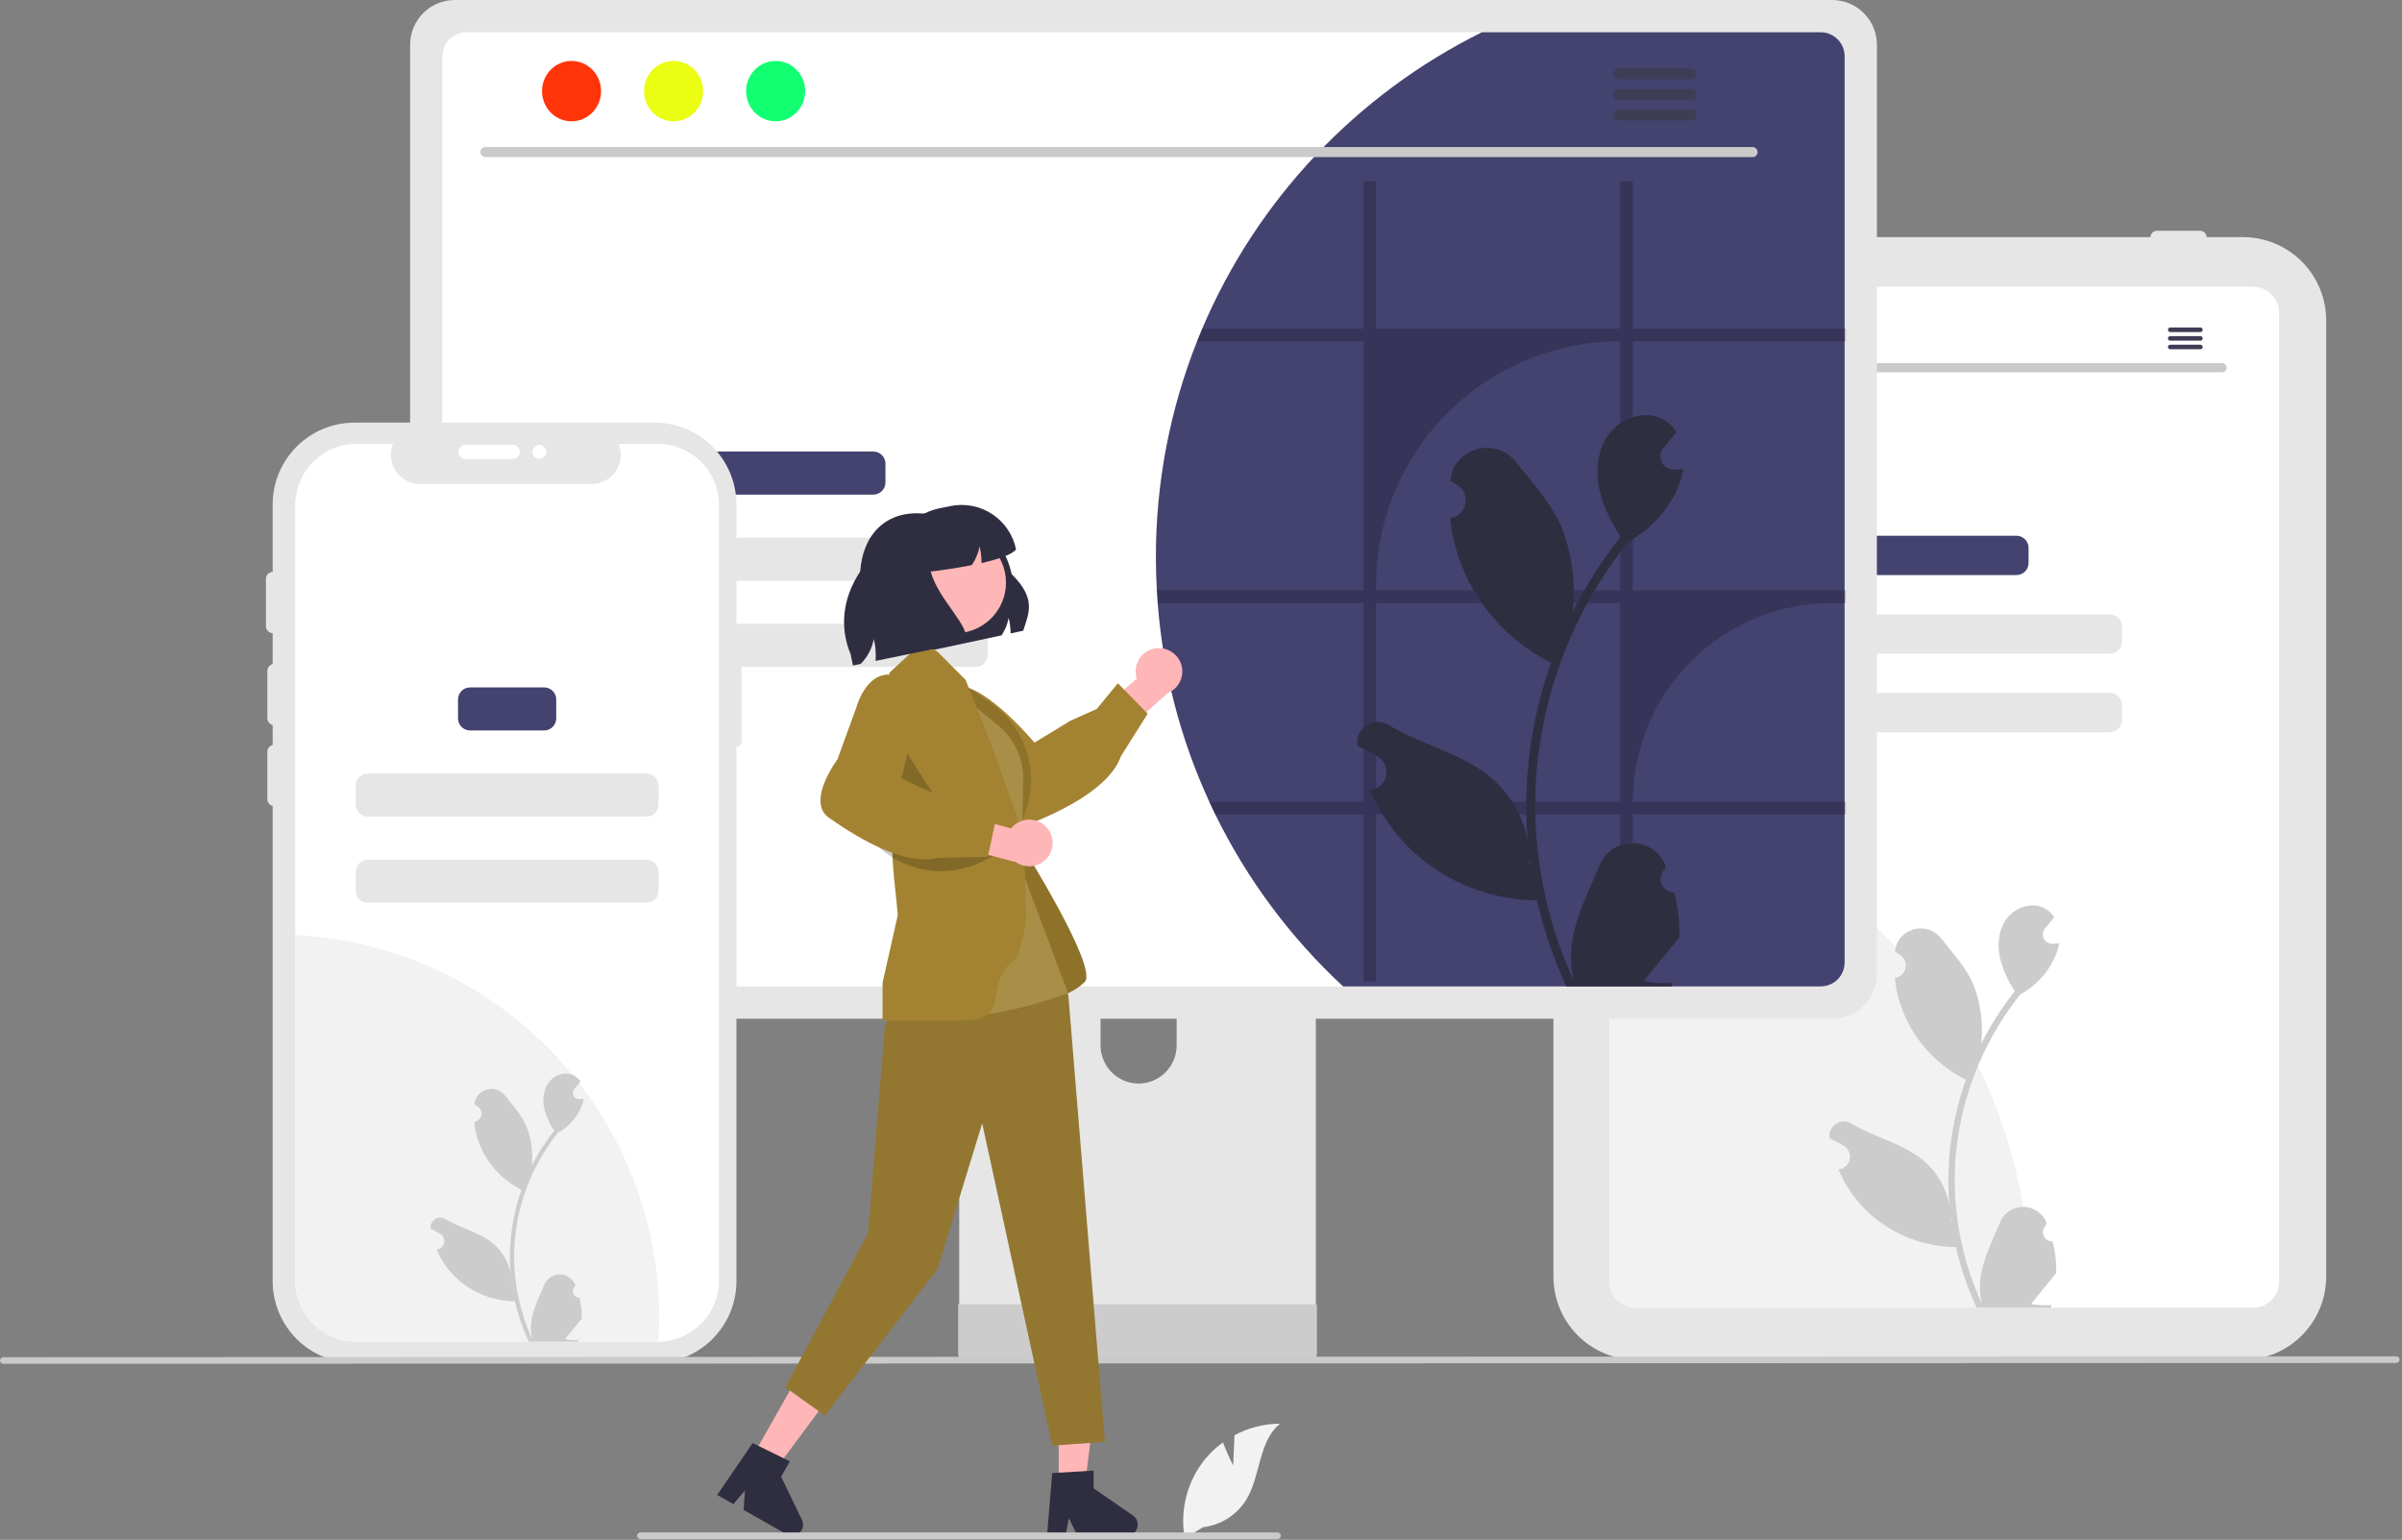 <svg width="861" height="552" viewBox="0 0 861 552" fill="none" xmlns="http://www.w3.org/2000/svg">
<rect x="0" y="0" width="861" height="552" fill="#808080" stroke="none"/>
<g clip-path="url(#clip0_201_13)">
<path d="M804 487.5H586.652C578.744 487.491 571.163 484.346 565.572 478.755C559.98 473.163 556.835 465.582 556.826 457.675V114.832C556.835 106.924 559.98 99.343 565.572 93.751C571.163 88.16 578.744 85.015 586.652 85.006H804C811.908 85.015 819.489 88.16 825.081 93.751C830.672 99.343 833.817 106.924 833.826 114.832V457.675C833.817 465.582 830.672 473.163 825.081 478.755C819.489 484.346 811.908 487.491 804 487.5V487.5Z" fill="#E6E6E6"/>
<path d="M807.605 102.803H586.242C583.767 102.806 581.394 103.791 579.643 105.541C577.893 107.291 576.908 109.665 576.905 112.14V459.453C576.909 461.928 577.894 464.301 579.644 466.051C581.394 467.801 583.767 468.786 586.242 468.79H807.605C810.08 468.787 812.453 467.802 814.203 466.052C815.954 464.302 816.938 461.928 816.941 459.453V112.14C816.938 109.665 815.954 107.291 814.203 105.541C812.453 103.791 810.08 102.806 807.605 102.803V102.803Z" fill="white"/>
<path d="M591.965 85.006C591.966 84.401 592.206 83.821 592.634 83.393C593.062 82.965 593.642 82.725 594.247 82.724H609.762C610.367 82.724 610.948 82.965 611.376 83.392C611.804 83.82 612.044 84.401 612.044 85.006C612.044 85.611 611.804 86.191 611.376 86.619C610.948 87.047 610.367 87.287 609.762 87.287H594.247C593.642 87.287 593.062 87.046 592.634 86.618C592.206 86.191 591.966 85.611 591.965 85.006Z" fill="#E6E6E6"/>
<path d="M617.52 85.006C617.521 84.401 617.761 83.821 618.189 83.393C618.617 82.965 619.197 82.725 619.802 82.724H635.317C635.923 82.724 636.503 82.965 636.931 83.392C637.359 83.82 637.599 84.401 637.599 85.006C637.599 85.611 637.359 86.191 636.931 86.619C636.503 87.047 635.923 87.287 635.317 87.287H619.802C619.197 87.287 618.617 87.046 618.189 86.618C617.761 86.191 617.521 85.611 617.52 85.006Z" fill="#E6E6E6"/>
<path d="M770.851 85.006C770.852 84.401 771.092 83.821 771.52 83.393C771.948 82.965 772.528 82.725 773.133 82.724H788.648C789.254 82.724 789.834 82.965 790.262 83.392C790.69 83.82 790.93 84.401 790.93 85.006C790.93 85.611 790.69 86.191 790.262 86.619C789.834 87.047 789.254 87.287 788.648 87.287H773.133C772.528 87.287 771.948 87.046 771.52 86.618C771.092 86.191 770.852 85.611 770.851 85.006V85.006Z" fill="#E6E6E6"/>
<path d="M727.599 461.634C727.599 464.035 727.553 466.426 727.444 468.79H586.242C583.767 468.786 581.394 467.801 579.644 466.051C577.894 464.301 576.909 461.928 576.905 459.453V284.637C618.954 291.431 657.211 312.973 684.823 345.405C712.436 377.837 727.599 419.04 727.599 461.634Z" fill="#F2F2F2"/>
<path d="M722.804 192.056H670.143C667.747 192.056 665.804 193.999 665.804 196.395V201.809C665.804 204.206 667.747 206.148 670.143 206.148H722.804C725.2 206.148 727.143 204.206 727.143 201.809V196.395C727.143 193.999 725.2 192.056 722.804 192.056Z" fill="#44426E"/>
<path d="M756.273 220.241H636.673C634.277 220.241 632.334 222.183 632.334 224.58V229.994C632.334 232.391 634.277 234.333 636.673 234.333H756.273C758.669 234.333 760.612 232.391 760.612 229.994V224.58C760.612 222.183 758.669 220.241 756.273 220.241Z" fill="#E6E6E6"/>
<path d="M756.273 248.426H636.673C634.277 248.426 632.334 250.368 632.334 252.764V258.179C632.334 260.575 634.277 262.518 636.673 262.518H756.273C758.669 262.518 760.612 260.575 760.612 258.179V252.764C760.612 250.368 758.669 248.426 756.273 248.426Z" fill="#E6E6E6"/>
<path d="M735.794 445.054C735.108 445.085 734.429 444.905 733.849 444.538C733.269 444.171 732.816 443.634 732.551 443.001C732.286 442.368 732.223 441.668 732.369 440.997C732.515 440.327 732.863 439.717 733.367 439.251L733.597 438.339C733.566 438.266 733.536 438.193 733.505 438.12C732.815 436.488 731.657 435.097 730.178 434.121C728.699 433.145 726.965 432.628 725.193 432.635C723.421 432.641 721.691 433.171 720.219 434.158C718.747 435.145 717.6 436.545 716.921 438.182C714.209 444.714 710.756 451.258 709.905 458.166C709.531 461.219 709.689 464.314 710.372 467.313C704.001 453.416 700.693 438.312 700.672 423.024C700.671 419.188 700.884 415.355 701.31 411.542C701.663 408.417 702.152 405.314 702.778 402.233C706.192 385.516 713.524 369.848 724.169 356.515C729.322 353.703 733.489 349.38 736.109 344.128C737.058 342.239 737.729 340.224 738.1 338.143C737.519 338.22 736.928 338.267 736.347 338.305C736.166 338.315 735.976 338.325 735.794 338.334L735.726 338.337C735.087 338.366 734.454 338.209 733.902 337.886C733.35 337.563 732.903 337.088 732.615 336.517C732.328 335.946 732.211 335.304 732.28 334.668C732.348 334.032 732.599 333.43 733.002 332.933C733.253 332.624 733.504 332.316 733.755 332.007C734.136 331.531 734.527 331.064 734.908 330.587C734.952 330.542 734.994 330.494 735.032 330.444C735.471 329.901 735.909 329.368 736.347 328.824C735.547 327.583 734.471 326.542 733.203 325.785C728.81 323.212 722.75 324.994 719.577 328.967C716.394 332.941 715.794 338.515 716.899 343.479C717.986 347.704 719.784 351.712 722.216 355.333C721.978 355.638 721.73 355.933 721.492 356.238C717.137 361.838 713.342 367.85 710.16 374.19C710.934 367.088 710.011 359.903 707.466 353.227C704.887 347.006 700.053 341.766 695.796 336.387C690.683 329.926 680.197 332.746 679.296 340.936C679.288 341.015 679.279 341.094 679.271 341.174C679.903 341.53 680.522 341.909 681.128 342.309C681.889 342.818 682.478 343.544 682.819 344.393C683.16 345.242 683.236 346.174 683.039 347.068C682.841 347.961 682.378 348.774 681.71 349.399C681.042 350.025 680.201 350.434 679.297 350.573L679.204 350.588C679.429 352.867 679.828 355.125 680.395 357.344C682.04 363.537 684.947 369.324 688.933 374.341C692.919 379.358 697.898 383.498 703.559 386.501C703.931 386.692 704.293 386.882 704.665 387.063C701.468 396.122 699.463 405.558 698.7 415.134C698.268 420.784 698.293 426.459 698.776 432.105L698.747 431.905C697.527 425.627 694.179 419.963 689.266 415.868C681.97 409.875 671.662 407.668 663.791 402.85C662.954 402.313 661.982 402.026 660.988 402.024C659.994 402.021 659.019 402.303 658.18 402.836C657.341 403.369 656.672 404.131 656.252 405.032C655.831 405.933 655.677 406.935 655.808 407.921C655.818 407.991 655.829 408.061 655.84 408.131C657.013 408.609 658.156 409.159 659.261 409.779C659.893 410.136 660.512 410.515 661.118 410.915C661.878 411.424 662.468 412.15 662.809 412.999C663.15 413.848 663.226 414.78 663.028 415.673C662.831 416.567 662.367 417.379 661.7 418.005C661.032 418.631 660.191 419.04 659.287 419.179L659.194 419.194C659.127 419.203 659.07 419.213 659.004 419.222C661.008 424.009 663.822 428.415 667.322 432.248C671.645 436.887 676.87 440.594 682.677 443.142C688.484 445.69 694.75 447.025 701.091 447.065H701.101C702.822 454.545 705.316 461.826 708.543 468.79H735.127C735.223 468.495 735.308 468.19 735.394 467.894C732.933 468.049 730.463 467.902 728.038 467.456C730.011 465.036 731.983 462.596 733.955 460.176C733.999 460.131 734.041 460.083 734.079 460.033C735.08 458.795 736.09 457.565 737.09 456.327L737.091 456.325C737.144 452.528 736.708 448.74 735.794 445.054L735.794 445.054ZM705.351 385.167L705.365 385.148L705.351 385.186V385.167ZM699.462 438.251L699.233 437.736C699.243 437.365 699.243 436.993 699.233 436.612C699.233 436.507 699.214 436.402 699.214 436.297C699.3 436.955 699.376 437.612 699.471 438.27L699.462 438.251Z" fill="#CCCCCC"/>
<path d="M796.54 133.466H597.307C596.876 133.457 596.466 133.279 596.165 132.971C595.863 132.662 595.694 132.248 595.694 131.817C595.694 131.386 595.863 130.972 596.165 130.664C596.466 130.356 596.876 130.178 597.307 130.168H796.54C796.971 130.178 797.381 130.356 797.683 130.664C797.984 130.972 798.153 131.386 798.153 131.817C798.153 132.248 797.984 132.662 797.683 132.971C797.381 133.279 796.971 133.457 796.54 133.466V133.466Z" fill="#CACACA"/>
<path d="M607.937 125.4C610.613 125.4 612.783 123.182 612.783 120.446C612.783 117.71 610.613 115.492 607.937 115.492C605.261 115.492 603.091 117.71 603.091 120.446C603.091 123.182 605.261 125.4 607.937 125.4Z" fill="#3F3D56"/>
<path d="M624.678 125.4C627.355 125.4 629.524 123.182 629.524 120.446C629.524 117.71 627.355 115.492 624.678 115.492C622.002 115.492 619.832 117.71 619.832 120.446C619.832 123.182 622.002 125.4 624.678 125.4Z" fill="#3F3D56"/>
<path d="M641.419 125.4C644.096 125.4 646.266 123.182 646.266 120.446C646.266 117.71 644.096 115.492 641.419 115.492C638.743 115.492 636.573 117.71 636.573 120.446C636.573 123.182 638.743 125.4 641.419 125.4Z" fill="#3F3D56"/>
<path d="M788.752 117.406H777.907C777.692 117.41 777.487 117.499 777.337 117.652C777.186 117.806 777.102 118.012 777.102 118.227C777.102 118.442 777.186 118.649 777.337 118.802C777.487 118.956 777.692 119.044 777.907 119.048H788.752C788.967 119.044 789.172 118.956 789.323 118.802C789.473 118.649 789.557 118.442 789.557 118.227C789.557 118.012 789.473 117.806 789.323 117.652C789.172 117.499 788.967 117.41 788.752 117.406V117.406Z" fill="#3F3D56"/>
<path d="M788.752 120.489H777.907C777.692 120.493 777.487 120.581 777.337 120.735C777.186 120.888 777.102 121.095 777.102 121.31C777.102 121.525 777.186 121.731 777.337 121.885C777.487 122.038 777.692 122.127 777.907 122.131H788.752C788.967 122.127 789.172 122.038 789.323 121.885C789.473 121.731 789.557 121.525 789.557 121.31C789.557 121.095 789.473 120.888 789.323 120.735C789.172 120.581 788.967 120.493 788.752 120.489V120.489Z" fill="#3F3D56"/>
<path d="M788.752 123.567H777.907C777.692 123.571 777.487 123.66 777.337 123.813C777.186 123.967 777.102 124.173 777.102 124.388C777.102 124.603 777.186 124.81 777.337 124.963C777.487 125.117 777.692 125.205 777.907 125.209H788.752C788.967 125.205 789.172 125.117 789.323 124.963C789.473 124.81 789.557 124.603 789.557 124.388C789.557 124.173 789.473 123.967 789.323 123.813C789.172 123.66 788.967 123.571 788.752 123.567Z" fill="#3F3D56"/>
<path d="M465.498 284.768H349.988C348.354 284.77 346.788 285.422 345.634 286.579C344.48 287.736 343.833 289.303 343.834 290.938V473.409H471.668V290.938C471.668 290.127 471.509 289.325 471.199 288.576C470.889 287.827 470.435 287.147 469.862 286.574C469.289 286.001 468.608 285.547 467.86 285.237C467.111 284.927 466.309 284.767 465.498 284.768ZM408.132 388.446C404.52 388.429 401.06 386.987 398.506 384.432C395.951 381.878 394.509 378.419 394.492 374.806V353.76C394.495 350.144 395.934 346.678 398.491 344.123C401.049 341.567 404.516 340.132 408.132 340.132C411.747 340.132 415.215 341.567 417.772 344.123C420.33 346.678 421.769 350.144 421.772 353.76V374.806C421.755 378.419 420.312 381.878 417.758 384.433C415.204 386.987 411.744 388.429 408.132 388.446V388.446Z" fill="#E6E6E6"/>
<path d="M343.438 467.573V485.178C343.44 486.09 343.803 486.964 344.448 487.609C345.093 488.254 345.968 488.617 346.88 488.619H468.623C469.534 488.615 470.407 488.251 471.051 487.606C471.696 486.962 472.06 486.089 472.064 485.178V467.573L343.438 467.573Z" fill="#CCCCCC"/>
<path d="M656.773 0H163.012C158.77 0.007 154.704 1.695 151.704 4.695C148.704 7.694 147.016 11.761 147.009 16.003V349.194C147.013 353.437 148.701 357.505 151.701 360.506C154.701 363.506 158.769 365.193 163.012 365.197H656.773C661.016 365.193 665.084 363.506 668.084 360.506C671.084 357.505 672.771 353.437 672.776 349.194V16.003C672.769 11.761 671.08 7.694 668.081 4.695C665.081 1.695 661.015 0.007 656.773 0Z" fill="#E6E6E6"/>
<path d="M652.651 11.559H167.137C164.866 11.564 162.689 12.469 161.085 14.077C159.481 15.685 158.579 17.863 158.579 20.135V345.068C158.583 347.336 159.486 349.511 161.09 351.115C162.694 352.719 164.869 353.622 167.137 353.626H652.651C654.92 353.622 657.094 352.719 658.698 351.115C660.302 349.511 661.205 347.336 661.209 345.068V20.135C661.209 17.863 660.308 15.685 658.703 14.077C657.099 12.469 654.922 11.564 652.651 11.559Z" fill="white"/>
<path d="M661.209 20.135V345.068C661.206 347.336 660.303 349.511 658.698 351.115C657.094 352.719 654.92 353.622 652.651 353.626H481.448C462.509 336.062 446.971 315.156 435.614 291.956C434.867 290.462 434.155 288.949 433.479 287.419C423.131 264.964 416.865 240.846 414.974 216.194C414.85 214.682 414.743 213.169 414.672 211.639C414.44 207.725 414.334 203.757 414.334 199.771C414.3 173.264 419.305 146.992 429.084 122.355C429.671 120.825 430.294 119.312 430.934 117.8C450.614 71.561 486.175 33.88 531.197 11.559H652.651C654.922 11.564 657.099 12.469 658.704 14.077C660.308 15.685 661.209 17.863 661.209 20.135Z" fill="#44426F"/>
<path d="M628.245 56.327H173.952C173.48 56.317 173.03 56.122 172.699 55.785C172.369 55.447 172.184 54.993 172.184 54.521C172.184 54.048 172.369 53.594 172.699 53.257C173.03 52.919 173.48 52.724 173.952 52.714H628.245C628.718 52.724 629.167 52.919 629.498 53.257C629.828 53.594 630.014 54.048 630.014 54.521C630.014 54.993 629.828 55.447 629.498 55.785C629.167 56.122 628.718 56.317 628.245 56.327V56.327Z" fill="#CACACA"/>
<path d="M204.877 43.49C210.724 43.49 215.464 38.644 215.464 32.666C215.464 26.689 210.724 21.843 204.877 21.843C199.029 21.843 194.289 26.689 194.289 32.666C194.289 38.644 199.029 43.49 204.877 43.49Z" fill="#FF3509"/>
<path d="M241.452 43.49C247.299 43.49 252.039 38.644 252.039 32.666C252.039 26.689 247.299 21.843 241.452 21.843C235.604 21.843 230.864 26.689 230.864 32.666C230.864 38.644 235.604 43.49 241.452 43.49Z" fill="#EAFD12"/>
<path d="M278.026 43.49C283.874 43.49 288.614 38.644 288.614 32.666C288.614 26.689 283.874 21.843 278.026 21.843C272.179 21.843 267.439 26.689 267.439 32.666C267.439 38.644 272.179 43.49 278.026 43.49Z" fill="#12FF71"/>
<path d="M606.224 24.526H580.243C579.728 24.536 579.238 24.748 578.877 25.115C578.516 25.483 578.314 25.978 578.314 26.493C578.314 27.008 578.516 27.503 578.877 27.87C579.238 28.238 579.728 28.45 580.243 28.46H606.224C606.739 28.45 607.23 28.238 607.59 27.87C607.951 27.503 608.153 27.008 608.153 26.493C608.153 25.978 607.951 25.483 607.59 25.115C607.23 24.748 606.739 24.536 606.224 24.526V24.526Z" fill="#3F3D56"/>
<path d="M606.224 31.91H580.243C579.728 31.92 579.238 32.132 578.877 32.5C578.516 32.868 578.314 33.362 578.314 33.877C578.314 34.392 578.516 34.887 578.877 35.255C579.238 35.623 579.728 35.834 580.243 35.844H606.224C606.739 35.834 607.23 35.623 607.59 35.255C607.951 34.887 608.153 34.392 608.153 33.877C608.153 33.362 607.951 32.868 607.59 32.5C607.23 32.132 606.739 31.92 606.224 31.91V31.91Z" fill="#3F3D56"/>
<path d="M606.224 39.285H580.243C579.728 39.295 579.238 39.507 578.877 39.874C578.516 40.242 578.314 40.737 578.314 41.252C578.314 41.767 578.516 42.262 578.877 42.629C579.238 42.997 579.728 43.209 580.243 43.219H606.224C606.739 43.209 607.23 42.997 607.59 42.629C607.951 42.262 608.153 41.767 608.153 41.252C608.153 40.737 607.951 40.242 607.59 39.874C607.23 39.507 606.739 39.295 606.224 39.285V39.285Z" fill="#3F3D56"/>
<path d="M313.051 161.871H249.522C247.126 161.871 245.183 163.813 245.183 166.21V172.972C245.183 175.368 247.126 177.311 249.522 177.311H313.051C315.447 177.311 317.39 175.368 317.39 172.972V166.21C317.39 163.813 315.447 161.871 313.051 161.871Z" fill="#44426E"/>
<path d="M349.722 192.752H212.851C210.454 192.752 208.512 194.694 208.512 197.091V203.853C208.512 206.25 210.454 208.192 212.851 208.192H349.722C352.119 208.192 354.061 206.25 354.061 203.853V197.091C354.061 194.694 352.119 192.752 349.722 192.752Z" fill="#E6E6E6"/>
<path d="M349.722 223.633H212.851C210.454 223.633 208.512 225.575 208.512 227.972V234.734C208.512 237.131 210.454 239.073 212.851 239.073H349.722C352.119 239.073 354.061 237.131 354.061 234.734V227.972C354.061 225.575 352.119 223.633 349.722 223.633Z" fill="#E6E6E6"/>
<path d="M220.391 334.997C220.402 341.357 219.269 347.667 217.046 353.626H167.137C164.869 353.622 162.694 352.719 161.09 351.115C159.486 349.511 158.583 347.336 158.579 345.068V282.295C161.368 281.844 164.188 281.618 167.013 281.619C174.023 281.618 180.964 282.999 187.441 285.681C193.917 288.363 199.801 292.295 204.758 297.252C209.715 302.209 213.647 308.093 216.329 314.57C219.012 321.046 220.392 327.987 220.391 334.997V334.997Z" fill="#6C63FF"/>
<path opacity="0.2" d="M661.654 122.355V117.8H585.305V65.008H580.768V117.8H493.263V65.008H488.726V117.8H430.935C430.294 119.312 429.671 120.825 429.084 122.355H488.726V211.639H414.672C414.743 213.169 414.85 214.682 414.974 216.194H488.726V287.419H433.479C434.155 288.949 434.867 290.462 435.614 291.956H488.726V351.829H493.263V291.956H580.768V351.829H585.305V291.956H661.654V287.419H585.305V287.419C585.305 278.066 587.148 268.804 590.727 260.162C594.306 251.521 599.553 243.669 606.167 237.055C612.78 230.442 620.632 225.195 629.274 221.616C637.915 218.037 647.177 216.194 656.53 216.194H661.654V211.639H585.305V122.355H661.654ZM580.768 287.419H493.263V216.194H580.768V287.419ZM580.768 211.639H493.263V209.86C493.263 186.652 502.482 164.395 518.893 147.984C535.303 131.574 557.56 122.355 580.768 122.355H580.768V211.639Z" fill="black"/>
<path d="M600.182 319.916C599.208 319.96 598.244 319.705 597.42 319.183C596.596 318.662 595.953 317.9 595.577 317C595.201 316.101 595.11 315.107 595.317 314.155C595.525 313.202 596.02 312.336 596.736 311.674C596.856 311.198 596.942 310.856 597.062 310.379C597.019 310.275 596.976 310.172 596.932 310.068C592.555 299.63 577.719 299.702 573.379 310.156C569.527 319.434 564.622 328.728 563.415 338.537C562.883 342.874 563.107 347.269 564.078 351.529C555.03 331.792 550.332 310.341 550.301 288.629C550.3 283.181 550.602 277.736 551.208 272.322C551.709 267.883 552.404 263.476 553.292 259.1C558.142 235.359 568.554 213.107 583.673 194.171C590.991 190.178 596.909 184.038 600.629 176.578C601.977 173.897 602.93 171.034 603.458 168.08C602.632 168.188 601.793 168.256 600.968 168.31C600.711 168.323 600.44 168.337 600.183 168.35L600.086 168.355C599.179 168.395 598.279 168.173 597.495 167.714C596.711 167.256 596.077 166.58 595.668 165.769C595.259 164.958 595.094 164.046 595.191 163.144C595.288 162.241 595.645 161.385 596.217 160.68C596.573 160.241 596.93 159.803 597.287 159.365C597.828 158.688 598.383 158.025 598.924 157.348C598.987 157.284 599.045 157.216 599.1 157.145C599.723 156.374 600.345 155.616 600.968 154.845C599.831 153.081 598.303 151.604 596.502 150.528C590.263 146.874 581.657 149.405 577.15 155.048C572.63 160.691 571.778 168.608 573.347 175.658C574.687 181.694 577.61 187.228 580.899 192.493C580.56 192.926 580.209 193.345 579.87 193.778C573.686 201.731 568.296 210.27 563.777 219.274C564.876 209.187 563.564 198.983 559.95 189.502C556.287 180.666 549.422 173.224 543.376 165.585C536.114 156.41 521.223 160.414 519.943 172.045C519.931 172.158 519.919 172.271 519.907 172.383C520.805 172.89 521.684 173.427 522.544 173.996C523.625 174.718 524.462 175.75 524.946 176.955C525.43 178.161 525.539 179.485 525.258 180.754C524.977 182.023 524.319 183.177 523.371 184.065C522.423 184.954 521.228 185.535 519.944 185.733L519.812 185.753C520.132 188.99 520.698 192.197 521.504 195.348C523.84 204.144 527.968 212.362 533.629 219.488C539.29 226.614 546.362 232.494 554.402 236.758C554.93 237.029 555.444 237.299 555.972 237.557C551.432 250.422 548.584 263.824 547.5 277.424C546.887 285.447 546.923 293.508 547.608 301.525L547.568 301.241C545.836 292.326 541.079 284.281 534.103 278.466C523.741 269.954 509.101 266.819 497.922 259.977C492.541 256.684 485.645 260.94 486.585 267.179C486.6 267.278 486.615 267.378 486.63 267.477C488.297 268.156 489.919 268.938 491.488 269.818C492.386 270.325 493.265 270.863 494.126 271.431C495.206 272.153 496.043 273.185 496.528 274.391C497.012 275.597 497.121 276.921 496.839 278.189C496.558 279.458 495.901 280.612 494.952 281.501C494.004 282.389 492.81 282.97 491.525 283.168L491.394 283.189C491.299 283.202 491.218 283.216 491.123 283.229C493.97 290.028 497.967 296.286 502.937 301.728C509.077 308.317 516.498 313.582 524.745 317.2C532.992 320.819 541.891 322.715 550.897 322.772H550.91C553.355 333.395 556.897 343.735 561.48 353.626H599.235C599.371 353.207 599.493 352.774 599.615 352.354C596.12 352.574 592.611 352.365 589.167 351.732C591.969 348.294 594.77 344.83 597.571 341.393C597.633 341.328 597.692 341.261 597.747 341.19C599.168 339.43 600.602 337.685 602.023 335.926L602.024 335.923C602.1 330.531 601.481 325.151 600.183 319.916L600.182 319.916ZM556.946 234.864L556.966 234.837L556.946 234.891V234.864ZM548.583 310.254L548.258 309.523C548.272 308.996 548.272 308.468 548.258 307.926C548.258 307.777 548.231 307.629 548.231 307.48C548.353 308.414 548.461 309.347 548.596 310.281L548.583 310.254Z" fill="#2F2E41"/>
<path d="M263.976 231.612V180.868C263.976 173.079 260.882 165.609 255.374 160.102C249.867 154.594 242.397 151.5 234.608 151.5H127.101C119.312 151.5 111.842 154.594 106.334 160.102C100.826 165.609 97.732 173.079 97.732 180.868V459.25C97.732 467.04 100.826 474.51 106.334 480.017C111.842 485.525 119.312 488.619 127.101 488.619H234.608C238.464 488.619 242.283 487.86 245.846 486.384C249.41 484.908 252.647 482.745 255.374 480.017C258.102 477.29 260.265 474.053 261.741 470.489C263.217 466.926 263.976 463.107 263.976 459.25V267.732C264.468 267.732 264.939 267.537 265.286 267.189C265.633 266.842 265.829 266.371 265.829 265.88V233.464C265.829 232.973 265.634 232.502 265.286 232.154C264.939 231.807 264.468 231.612 263.976 231.612V231.612Z" fill="#E6E6E6"/>
<path d="M257.726 181.07V459.05C257.727 464.824 255.449 470.365 251.388 474.469C247.327 478.574 241.81 480.91 236.036 480.97C235.957 480.978 235.877 480.982 235.796 480.98H127.766C121.95 480.979 116.373 478.669 112.26 474.556C108.148 470.444 105.837 464.866 105.836 459.05V181.07C105.837 175.254 108.148 169.676 112.26 165.564C116.373 161.451 121.95 159.141 127.766 159.14H140.876C140.232 160.723 139.986 162.44 140.161 164.139C140.336 165.839 140.926 167.47 141.879 168.889C142.832 170.307 144.119 171.469 145.627 172.273C147.135 173.078 148.818 173.499 150.526 173.5H212.116C213.824 173.495 215.504 173.072 217.009 172.266C218.515 171.461 219.8 170.299 220.752 168.881C221.703 167.464 222.292 165.834 222.468 164.136C222.643 162.437 222.399 160.722 221.756 159.14H235.796C241.612 159.141 247.19 161.451 251.303 165.564C255.415 169.676 257.726 175.254 257.726 181.07Z" fill="white"/>
<path d="M236.306 472.4C236.306 475.28 236.216 478.137 236.036 480.97C235.957 480.978 235.877 480.982 235.796 480.98H127.766C121.95 480.979 116.373 478.669 112.26 474.556C108.148 470.444 105.837 464.866 105.836 459.05V335.17C141.034 336.945 174.204 352.178 198.488 377.719C222.771 403.261 236.311 437.157 236.306 472.4V472.4Z" fill="#F2F2F2"/>
<path d="M98.326 260C97.663 259.999 97.028 259.735 96.559 259.267C96.091 258.798 95.827 258.162 95.826 257.5V240.5C95.826 239.837 96.09 239.201 96.558 238.732C97.027 238.263 97.663 238 98.326 238C98.989 238 99.625 238.263 100.094 238.732C100.563 239.201 100.826 239.837 100.826 240.5V257.5C100.825 258.162 100.562 258.798 100.093 259.267C99.624 259.735 98.989 259.999 98.326 260Z" fill="#E6E6E6"/>
<path d="M195.046 246.426H168.517C166.12 246.426 164.178 248.368 164.178 250.765V257.527C164.178 259.924 166.12 261.866 168.517 261.866H195.046C197.442 261.866 199.385 259.924 199.385 257.527V250.765C199.385 248.368 197.442 246.426 195.046 246.426Z" fill="#44426E"/>
<path d="M231.717 277.307H131.845C129.449 277.307 127.506 279.249 127.506 281.646V288.408C127.506 290.805 129.449 292.747 131.845 292.747H231.717C234.113 292.747 236.056 290.805 236.056 288.408V281.646C236.056 279.249 234.113 277.307 231.717 277.307Z" fill="#E6E6E6"/>
<path d="M231.717 308.188H131.845C129.449 308.188 127.506 310.131 127.506 312.527V319.29C127.506 321.686 129.449 323.629 131.845 323.629H231.717C234.113 323.629 236.056 321.686 236.056 319.29V312.527C236.056 310.131 234.113 308.188 231.717 308.188Z" fill="#E6E6E6"/>
<path d="M207.687 465.161C207.23 465.182 206.777 465.062 206.391 464.817C206.004 464.572 205.702 464.215 205.526 463.793C205.349 463.371 205.307 462.904 205.404 462.457C205.501 462.01 205.734 461.604 206.069 461.293L206.222 460.686C206.202 460.637 206.182 460.588 206.162 460.54C205.701 459.452 204.93 458.525 203.944 457.875C202.958 457.224 201.803 456.88 200.622 456.884C199.441 456.888 198.287 457.242 197.307 457.899C196.326 458.557 195.561 459.49 195.109 460.581C193.301 464.935 191 469.296 190.433 473.899C190.183 475.934 190.289 477.997 190.744 479.996C186.498 470.734 184.294 460.667 184.279 450.479C184.279 447.922 184.421 445.367 184.705 442.827C184.94 440.744 185.266 438.676 185.683 436.622C187.959 425.481 192.845 415.039 199.94 406.153C203.374 404.279 206.151 401.398 207.897 397.897C208.529 396.639 208.976 395.296 209.224 393.909C208.837 393.96 208.443 393.992 208.055 394.017C207.935 394.024 207.808 394.03 207.687 394.036L207.642 394.038C207.216 394.057 206.794 393.953 206.426 393.738C206.058 393.522 205.76 393.205 205.568 392.825C205.377 392.444 205.299 392.016 205.345 391.593C205.39 391.169 205.557 390.768 205.826 390.437C205.993 390.231 206.161 390.025 206.328 389.82C206.582 389.502 206.842 389.191 207.096 388.873C207.126 388.843 207.153 388.811 207.179 388.778C207.471 388.416 207.763 388.06 208.055 387.698C207.522 386.871 206.805 386.178 205.96 385.673C203.032 383.958 198.993 385.146 196.879 387.794C194.758 390.442 194.358 394.157 195.094 397.465C195.819 400.281 197.017 402.952 198.638 405.365C198.479 405.569 198.314 405.765 198.155 405.969C195.253 409.7 192.723 413.708 190.603 417.933C191.119 413.199 190.503 408.411 188.807 403.962C187.088 399.815 183.867 396.323 181.03 392.739C180.279 391.776 179.26 391.057 178.101 390.673C176.942 390.289 175.696 390.257 174.519 390.582C173.342 390.906 172.288 391.572 171.489 392.496C170.691 393.419 170.184 394.559 170.033 395.77C170.028 395.823 170.022 395.876 170.016 395.929C170.438 396.166 170.85 396.419 171.254 396.686C171.761 397.024 172.154 397.508 172.381 398.074C172.608 398.64 172.659 399.261 172.527 399.857C172.395 400.452 172.087 400.994 171.642 401.411C171.197 401.828 170.636 402.1 170.034 402.193L169.972 402.203C170.122 403.722 170.387 405.227 170.766 406.705C171.862 410.833 173.799 414.69 176.456 418.033C179.112 421.377 182.431 424.136 186.204 426.138C186.451 426.265 186.693 426.392 186.94 426.512C184.81 432.55 183.474 438.839 182.965 445.221C182.677 448.986 182.694 452.768 183.016 456.531L182.997 456.397C182.184 452.214 179.952 448.438 176.678 445.71C171.815 441.715 164.945 440.244 159.7 437.034C159.142 436.676 158.494 436.485 157.831 436.483C157.169 436.481 156.52 436.669 155.96 437.024C155.401 437.38 154.955 437.887 154.675 438.488C154.395 439.088 154.292 439.756 154.379 440.413L154.401 440.553C155.183 440.872 155.944 441.239 156.68 441.652C157.102 441.89 157.514 442.142 157.918 442.409C158.425 442.748 158.818 443.231 159.045 443.797C159.272 444.363 159.323 444.985 159.191 445.58C159.06 446.175 158.751 446.717 158.306 447.134C157.861 447.551 157.3 447.824 156.698 447.916L156.636 447.926C156.592 447.932 156.553 447.939 156.509 447.945C157.845 451.135 159.72 454.072 162.053 456.626C164.934 459.718 168.417 462.188 172.287 463.886C176.157 465.585 180.333 466.474 184.559 466.501H184.565C185.712 471.486 187.374 476.338 189.525 480.98H207.243C207.306 480.783 207.363 480.58 207.42 480.383C205.78 480.486 204.134 480.388 202.518 480.091C203.832 478.478 205.147 476.852 206.461 475.239C206.491 475.209 206.518 475.177 206.544 475.144C207.211 474.318 207.884 473.499 208.551 472.674L208.551 472.673C208.587 470.142 208.296 467.617 207.687 465.161L207.687 465.161ZM187.397 425.249L187.407 425.236L187.397 425.261V425.249ZM183.473 460.627L183.32 460.284C183.327 460.036 183.327 459.789 183.32 459.535C183.32 459.465 183.308 459.395 183.308 459.325C183.365 459.763 183.416 460.201 183.479 460.64L183.473 460.627Z" fill="#CCCCCC"/>
<path d="M97.826 227C97.163 226.999 96.528 226.735 96.059 226.267C95.591 225.798 95.327 225.162 95.326 224.5V207.5C95.326 206.837 95.59 206.201 96.058 205.732C96.527 205.263 97.163 205 97.826 205C98.489 205 99.125 205.263 99.594 205.732C100.063 206.201 100.326 206.837 100.326 207.5V224.5C100.325 225.162 100.062 225.798 99.593 226.267C99.124 226.735 98.489 226.999 97.826 227V227Z" fill="#E6E6E6"/>
<path d="M164.326 162C164.327 161.337 164.591 160.701 165.059 160.233C165.528 159.764 166.163 159.5 166.826 159.5H183.826C184.489 159.5 185.125 159.763 185.594 160.232C186.063 160.701 186.326 161.337 186.326 162C186.326 162.663 186.063 163.299 185.594 163.767C185.125 164.236 184.489 164.5 183.826 164.5H166.826C166.163 164.499 165.528 164.235 165.059 163.767C164.591 163.298 164.327 162.662 164.326 162Z" fill="white"/>
<path d="M98.326 289C97.663 288.999 97.028 288.735 96.559 288.267C96.091 287.798 95.827 287.162 95.826 286.5V269.5C95.826 268.837 96.09 268.201 96.558 267.732C97.027 267.263 97.663 267 98.326 267C98.989 267 99.625 267.263 100.094 267.732C100.563 268.201 100.826 268.837 100.826 269.5V286.5C100.825 287.162 100.562 287.798 100.093 288.267C99.624 288.735 98.989 288.999 98.326 289V289Z" fill="#E6E6E6"/>
<path d="M193.326 164.5C194.707 164.5 195.826 163.38 195.826 162C195.826 160.619 194.707 159.5 193.326 159.5C191.945 159.5 190.826 160.619 190.826 162C190.826 163.38 191.945 164.5 193.326 164.5Z" fill="white"/>
<path d="M858.941 488.613L1.191 488.92C0.875 488.919 0.574 488.793 0.351 488.57C0.128 488.347 0.003 488.045 0.003 487.729C0.003 487.414 0.128 487.112 0.351 486.889C0.574 486.665 0.875 486.54 1.191 486.539L858.941 486.231C859.256 486.231 859.559 486.357 859.783 486.58C860.006 486.803 860.131 487.106 860.131 487.422C860.131 487.738 860.006 488.041 859.783 488.264C859.559 488.487 859.256 488.613 858.941 488.613Z" fill="#CACACA"/>
<path d="M366.773 226.106L362.262 227.073C362.232 225.186 361.997 223.307 361.56 221.471C361.15 223.72 360.286 225.861 359.02 227.765L333.144 233.291L308.3 207.073C308.262 193.965 315.542 184.003 328.594 184.003C329.381 184.003 330.196 184.041 331.02 184.116C338.072 182.936 345.307 184.538 351.201 188.585C357.095 192.632 361.19 198.808 362.622 205.813C371.873 214.922 368.517 220.277 366.773 226.106Z" fill="#2F2E41"/>
<path d="M379.495 532.711H388.881L393.347 496.506L379.493 496.507L379.495 532.711Z" fill="#FFB6B6"/>
<path d="M377.167 528.081L392.005 527.195V533.552L406.112 543.295C406.808 543.776 407.333 544.467 407.609 545.267C407.885 546.068 407.898 546.936 407.646 547.744C407.394 548.552 406.891 549.259 406.208 549.761C405.526 550.263 404.702 550.533 403.855 550.533H386.19L383.146 544.245L381.957 550.533H375.296L377.167 528.081Z" fill="#2F2E41"/>
<path d="M269.531 522.494L277.695 527.126L299.445 497.841L287.396 491.005L269.531 522.494Z" fill="#FFB6B6"/>
<path d="M269.791 517.318L283.133 523.87L279.996 529.399L287.458 544.834C287.826 545.597 287.942 546.457 287.787 547.289C287.632 548.122 287.215 548.883 286.597 549.462C285.979 550.04 285.192 550.406 284.351 550.506C283.51 550.606 282.659 550.434 281.923 550.017L266.559 541.299L267.014 534.327L262.877 539.21L257.084 535.923L269.791 517.318Z" fill="#2F2E41"/>
<path d="M414.19 232.449C412.987 232.623 411.837 233.059 410.821 233.725C409.804 234.392 408.947 235.273 408.308 236.307C407.669 237.34 407.265 238.502 407.123 239.709C406.982 240.916 407.107 242.139 407.49 243.293L393.126 255.724L398.552 266.295L418.589 248.454C420.485 247.683 422.031 246.244 422.936 244.409C423.841 242.574 424.041 240.47 423.499 238.498C422.956 236.525 421.709 234.819 419.993 233.705C418.278 232.59 416.213 232.143 414.19 232.449H414.19Z" fill="#FFB6B6"/>
<path d="M399.726 275.199C394.935 282.456 384.197 289.464 368.261 295.676C367.382 296.029 366.439 296.195 365.493 296.164C364.546 296.133 363.617 295.906 362.762 295.497C356.748 292.76 352.894 282.585 352.532 281.598L340.884 265.885C340.678 265.656 335.231 259.475 335.854 253.397C335.994 252.124 336.408 250.896 337.068 249.798C337.728 248.699 338.618 247.757 339.677 247.035C348.494 240.499 368.255 263.2 370.819 266.219L383.716 258.361L393.114 254.168L400.7 244.937L411.381 255.858L401.774 271.141C401.262 272.573 400.574 273.936 399.726 275.199V275.199Z" fill="#A38332"/>
<path d="M366.228 303.039C366.228 303.039 393.826 347 388.826 352C383.826 357 376.046 358.313 376.046 358.313L358.826 336L366.228 303.039Z" fill="#8E722A"/>
<path d="M341.826 243L354.833 251.799C360.879 255.889 365.426 261.839 367.785 268.746C370.144 275.654 370.187 283.142 367.905 290.075L364.244 301.206L341.826 243Z" fill="#8E722A"/>
<path d="M318.826 363L317.087 369.057L311.153 442.098L281.507 497.348L295.656 507.454L336.083 454.899L352.073 402.716L377.184 518.235L396.05 516.887L382.947 356.722L358.084 311.639L318.826 363Z" fill="#937731"/>
<path d="M339.614 245.213L357.718 260.008C361.691 263.255 364.552 267.661 365.902 272.611V272.611C366.515 274.859 366.807 277.182 366.767 279.512L366.228 311.639L382.826 356C382.826 356 337.826 373 331.826 358C325.826 343 339.614 245.213 339.614 245.213Z" fill="#A98E47"/>
<path d="M345.029 365.786C322.549 365.786 317.07 365.956 316.715 365.884L316.359 365.812V352.291L321.826 328C321.187 320.459 319.691 310.515 319.826 302C320.316 271.225 318.803 241.163 318.803 241.163L330.701 230.18L336.107 233.698L346.133 243.724C357.787 272.405 367.035 299.407 367.093 301.142L367.826 331L364.826 343C351.255 352.58 363.655 365.786 345.029 365.786Z" fill="#A38332"/>
<path opacity="0.2" d="M323.846 267.973L321.113 285.031L339.614 292.662L323.846 267.973Z" fill="black"/>
<path d="M342.484 226.98C352.488 226.98 360.597 218.87 360.597 208.867C360.597 198.863 352.488 190.753 342.484 190.753C332.48 190.753 324.37 198.863 324.37 208.867C324.37 218.87 332.48 226.98 342.484 226.98Z" fill="#FFB6B6"/>
<path opacity="0.2" d="M312.132 300.773C316.953 306.355 323.492 310.177 330.722 311.639C337.951 313.1 345.461 312.118 352.072 308.846L356.014 306.895L312.132 300.773Z" fill="black"/>
<path d="M375.164 296.603C374.356 295.696 373.359 294.976 372.242 294.495C371.126 294.015 369.918 293.785 368.704 293.821C367.489 293.858 366.297 294.161 365.212 294.708C364.127 295.255 363.175 296.033 362.423 296.988L344.134 291.854L338.303 302.207L364.233 309.095C365.92 310.252 367.974 310.749 370.004 310.493C372.034 310.236 373.899 309.244 375.247 307.705C376.594 306.165 377.33 304.184 377.314 302.138C377.299 300.092 376.534 298.123 375.164 296.603H375.164Z" fill="#FFB6B6"/>
<path d="M331.52 308.093C322.825 308.094 311.06 302.995 297.093 293.121C296.315 292.582 295.657 291.887 295.161 291.08C294.665 290.273 294.343 289.372 294.213 288.434C293.183 281.907 299.549 273.084 300.173 272.238L306.866 253.859C306.943 253.561 309.1 245.609 314.514 242.78C315.654 242.195 316.907 241.864 318.187 241.81C319.467 241.755 320.744 241.978 321.93 242.464C332.243 246.219 324.19 275.22 323.084 279.023L336.748 285.454L345.426 290.985L357.309 292.228L354.082 307.16L336.035 307.566C334.558 307.927 333.041 308.104 331.52 308.093V308.093Z" fill="#A38332"/>
<path d="M364.205 196.95C362.755 198.837 357.76 200.505 351.826 201.851C351.835 201.728 351.835 201.604 351.835 201.481C351.806 199.594 351.571 197.715 351.134 195.879C350.724 198.128 349.859 200.269 348.594 202.173C348.499 202.315 348.404 202.457 348.3 202.6C343.21 203.604 337.826 204.382 333.608 204.903C336.509 215.348 347.627 223.917 346.423 230.267L313.845 236.921C314.046 234.282 313.835 231.628 313.22 229.054C312.597 232.451 310.95 235.577 308.5 238.011L305.732 238.58L304.907 234.514C297.76 217.348 307.722 199.775 324.044 190.685C326.954 186.323 331.473 183.29 336.613 182.249L340.679 181.415C343.244 180.89 345.887 180.876 348.457 181.373C351.028 181.869 353.475 182.867 355.66 184.31C357.844 185.753 359.723 187.611 361.189 189.78C362.656 191.949 363.68 194.385 364.205 196.95Z" fill="#2F2E41"/>
<path d="M442.027 525.336L442.509 514.505C447.531 511.82 453.132 510.402 458.826 510.374C450.989 516.781 451.969 529.133 446.655 537.749C444.978 540.423 442.719 542.686 440.048 544.37C437.377 546.053 434.361 547.114 431.225 547.473L424.666 551.488C423.766 546.472 423.965 541.319 425.248 536.386C426.531 531.454 428.868 526.858 432.098 522.915C433.932 520.721 436.036 518.767 438.358 517.099C439.929 521.241 442.027 525.336 442.027 525.336Z" fill="#F2F2F2"/>
<path d="M457.927 551.741H229.545C229.229 551.74 228.928 551.614 228.705 551.391C228.482 551.168 228.357 550.866 228.357 550.551C228.357 550.235 228.482 549.933 228.705 549.71C228.928 549.487 229.229 549.361 229.545 549.36H457.927C458.083 549.359 458.239 549.39 458.383 549.449C458.528 549.509 458.66 549.597 458.771 549.707C458.882 549.818 458.97 549.949 459.03 550.094C459.09 550.239 459.121 550.394 459.121 550.551C459.121 550.707 459.09 550.862 459.03 551.007C458.97 551.152 458.882 551.283 458.771 551.394C458.66 551.504 458.528 551.592 458.383 551.652C458.239 551.711 458.083 551.742 457.927 551.741Z" fill="#CACACA"/>
</g>
<defs>
<clipPath id="clip0_201_13">
<rect width="860.131" height="551.741" fill="white"/>
</clipPath>
</defs>
</svg>
